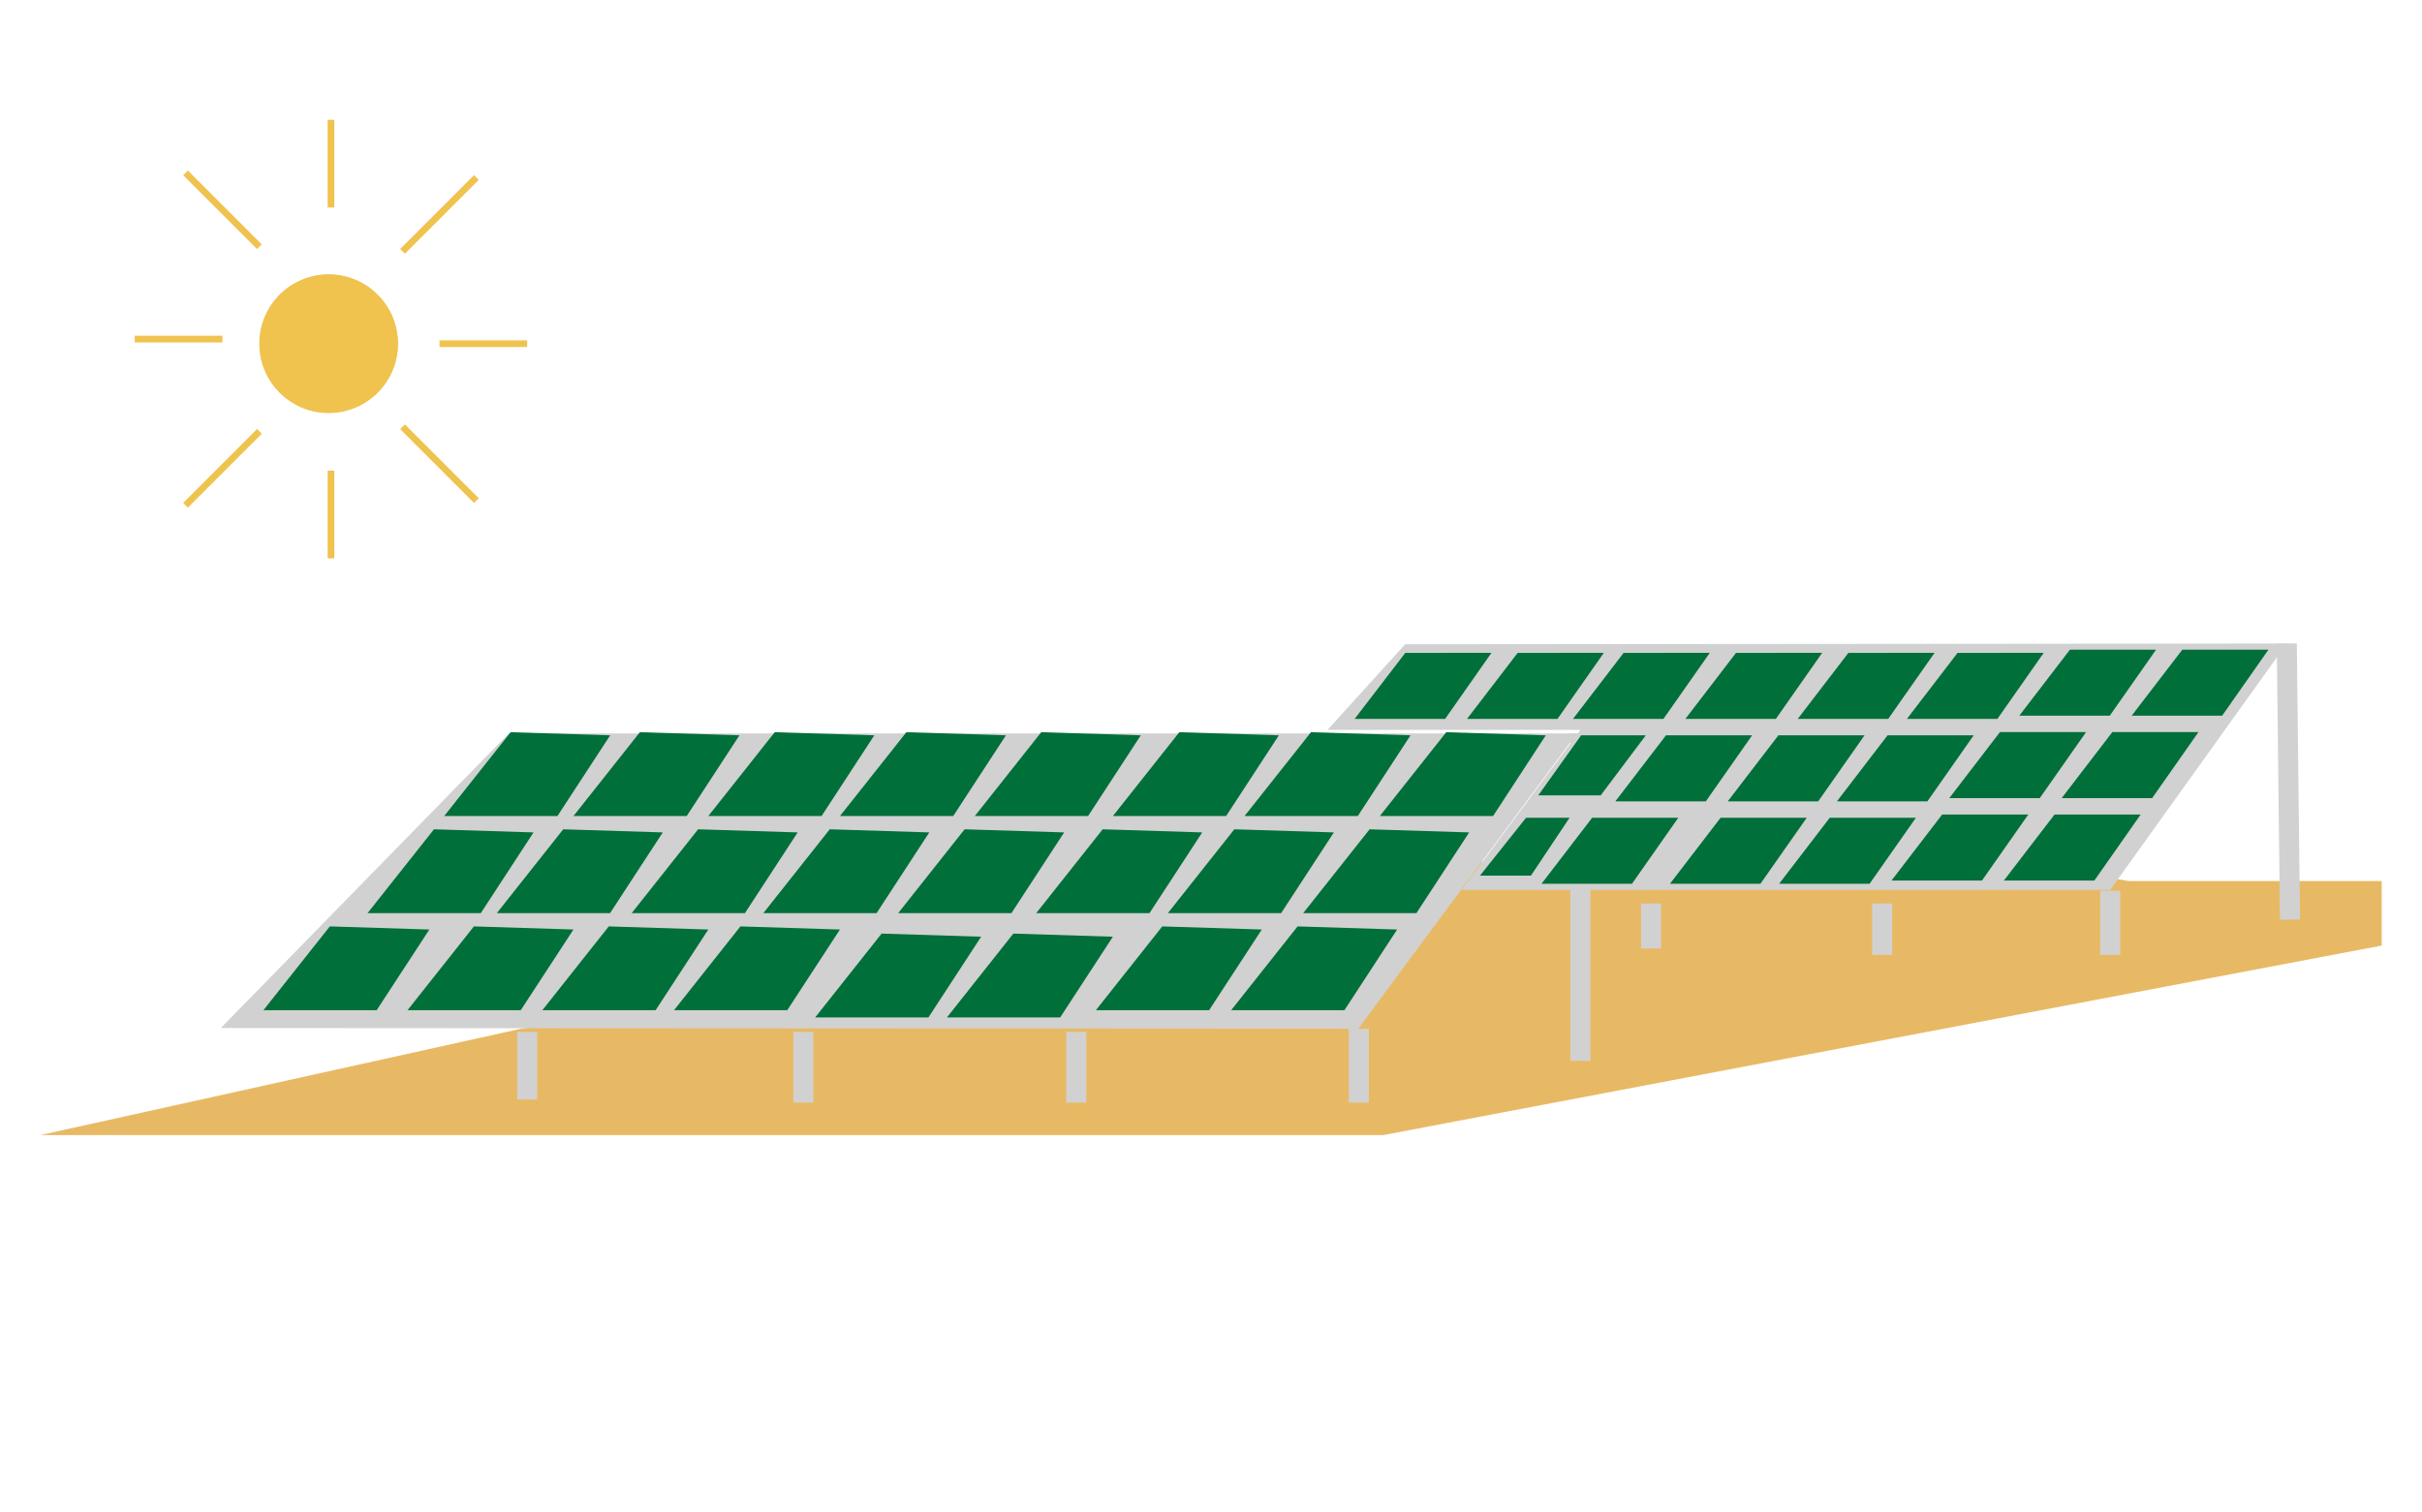 <svg xmlns="http://www.w3.org/2000/svg" xmlns:xlink="http://www.w3.org/1999/xlink" width="362" height="226" viewBox="0 0 362 226">
  <defs>
    <clipPath id="clip-freiland">
      <rect width="362" height="226"/>
    </clipPath>
  </defs>
  <g id="freiland" clip-path="url(#clip-freiland)">
    <g id="Gruppe_1497" data-name="Gruppe 1497" transform="translate(-40.686 28.909)">
      <g id="Gruppe_1574" data-name="Gruppe 1574" transform="translate(1.354)">
        <path id="Pfad_140" data-name="Pfad 140" d="M20112.1-15733.062h37.793v9.641l-149.248,28.335h-200.715l71.629-15.853,183.277-31.864Z" transform="translate(-19754.582 15835.866)" fill="#e8b964"/>
        <g id="Gruppe_1479" data-name="Gruppe 1479" transform="translate(59.472 -11)">
          <g id="Ellipse_21" data-name="Ellipse 21" transform="translate(18.632 23.118)" fill="#f0c34f" stroke="#f0c34f" stroke-width="1">
            <circle cx="10.351" cy="10.351" r="10.351" stroke="none"/>
            <circle cx="10.351" cy="10.351" r="9.851" fill="none"/>
          </g>
          <line id="Linie_37" data-name="Linie 37" y1="13.112" transform="translate(29.329)" fill="none" stroke="#f0c34f" stroke-width="1"/>
          <line id="Linie_43" data-name="Linie 43" y2="13.112" transform="translate(29.329 52.447)" fill="none" stroke="#f0c34f" stroke-width="1"/>
          <line id="Linie_39" data-name="Linie 39" y1="13.112" transform="translate(58.657 33.469) rotate(90)" fill="none" stroke="#f0c34f" stroke-width="1"/>
          <line id="Linie_42" data-name="Linie 42" y2="13.112" transform="translate(13.112 32.779) rotate(90)" fill="none" stroke="#f0c34f" stroke-width="1"/>
          <line id="Linie_38" data-name="Linie 38" y1="11.041" x2="11.041" transform="translate(40.025 8.626)" fill="none" stroke="#f0c34f" stroke-width="1"/>
          <line id="Linie_45" data-name="Linie 45" x2="11.041" y2="11.041" transform="translate(40.025 45.891)" fill="none" stroke="#f0c34f" stroke-width="1"/>
          <line id="Linie_41" data-name="Linie 41" x1="11.041" y1="11.041" transform="translate(7.591 7.936)" fill="none" stroke="#f0c34f" stroke-width="1"/>
          <line id="Linie_44" data-name="Linie 44" x1="11.041" y2="11.041" transform="translate(7.591 46.581)" fill="none" stroke="#f0c34f" stroke-width="1"/>
        </g>
        <line id="Linie_46" data-name="Linie 46" x2="0.48" y2="41.273" transform="translate(381.122 67.293)" fill="none" stroke="#d1d1d1" stroke-width="3"/>
        <line id="Linie_47" data-name="Linie 47" y2="9.598" transform="translate(354.728 104.246)" fill="none" stroke="#d1d1d1" stroke-width="3"/>
        <line id="Linie_48" data-name="Linie 48" y2="7.679" transform="translate(320.653 106.166)" fill="none" stroke="#d1d1d1" stroke-width="3"/>
        <line id="Linie_49" data-name="Linie 49" y2="6.719" transform="translate(286.1 106.166)" fill="none" stroke="#d1d1d1" stroke-width="3"/>
        <line id="Linie_50" data-name="Linie 50" y2="48.951" transform="translate(275.541 80.73)" fill="none" stroke="#d1d1d1" stroke-width="3"/>
        <line id="Linie_51" data-name="Linie 51" y2="11.038" transform="translate(242.428 124.883)" fill="none" stroke="#d1d1d1" stroke-width="3"/>
        <line id="Linie_52" data-name="Linie 52" y2="10.558" transform="translate(200.195 125.362)" fill="none" stroke="#d1d1d1" stroke-width="3"/>
        <line id="Linie_53" data-name="Linie 53" y2="10.558" transform="translate(159.402 125.362)" fill="none" stroke="#d1d1d1" stroke-width="3"/>
        <line id="Linie_54" data-name="Linie 54" y2="10.078" transform="translate(118.13 125.362)" fill="none" stroke="#d1d1d1" stroke-width="3"/>
        <path id="Pfad_138" data-name="Pfad 138" d="M20253.273-15768.5l-32.676,44.146-170.01-.1,43.053-44.045Z" transform="translate(-19978.256 15849.23)" fill="#d1d1d1"/>
        <path id="Pfad_139" data-name="Pfad 139" d="M19972.871-15796.5l-26.393,36.833h-96.93l17.748-23.925h-37.8l11.6-12.794Z" transform="translate(-19591.748 15863.793)" fill="#d1d1d1"/>
        <path id="Pfad_141" data-name="Pfad 141" d="M19855.645-15794.587l-6.924,9.871H19835.2l7.57-9.871Z" transform="translate(-19477.26 15862.798)" fill="#006f39"/>
        <path id="Pfad_149" data-name="Pfad 149" d="M19855.645-15794.587l-6.924,9.871H19835.2l7.57-9.871Z" transform="translate(-19487.723 15875.121)" fill="#006f39"/>
        <path id="Pfad_154" data-name="Pfad 154" d="M19855.645-15794.587l-6.924,9.871H19835.2l7.57-9.871Z" transform="translate(-19496.361 15887.444)" fill="#006f39"/>
        <path id="Pfad_142" data-name="Pfad 142" d="M19855.645-15794.587l-6.924,9.871H19835.2l7.57-9.871Z" transform="translate(-19494.057 15862.798)" fill="#006f39"/>
        <path id="Pfad_150" data-name="Pfad 150" d="M19855.645-15794.587l-6.924,9.871H19835.2l7.57-9.871Z" transform="translate(-19504.52 15875.121)" fill="#006f39"/>
        <path id="Pfad_155" data-name="Pfad 155" d="M19855.645-15794.587l-6.924,9.871H19835.2l7.57-9.871Z" transform="translate(-19513.158 15887.444)" fill="#006f39"/>
        <path id="Pfad_143" data-name="Pfad 143" d="M19855.645-15794.587l-6.924,9.871H19835.2l7.57-9.871Z" transform="translate(-19510.854 15863.278)" fill="#006f39"/>
        <path id="Pfad_151" data-name="Pfad 151" d="M19855.645-15794.587l-6.924,9.871H19835.2l7.57-9.871Z" transform="translate(-19521.316 15875.601)" fill="#006f39"/>
        <path id="Pfad_156" data-name="Pfad 156" d="M19855.645-15794.587l-6.924,9.871H19835.2l7.57-9.871Z" transform="translate(-19529.955 15887.925)" fill="#006f39"/>
        <path id="Pfad_144" data-name="Pfad 144" d="M19855.645-15794.587l-6.924,9.871H19835.2l7.57-9.871Z" transform="translate(-19527.172 15863.278)" fill="#006f39"/>
        <path id="Pfad_152" data-name="Pfad 152" d="M19855.645-15794.587l-6.924,9.871H19835.2l7.57-9.871Z" transform="translate(-19537.633 15875.601)" fill="#006f39"/>
        <path id="Pfad_157" data-name="Pfad 157" d="M19855.645-15794.587l-6.924,9.871H19835.2l7.57-9.871Z" transform="translate(-19546.271 15887.925)" fill="#006f39"/>
        <path id="Pfad_158" data-name="Pfad 158" d="M19855.645-15794.587l-6.924,9.871H19835.2l7.57-9.871Z" transform="translate(-19565.469 15887.925)" fill="#006f39"/>
        <path id="Pfad_145" data-name="Pfad 145" d="M19855.645-15794.587l-6.924,9.871H19835.2l7.57-9.871Z" transform="translate(-19543.967 15863.278)" fill="#006f39"/>
        <path id="Pfad_153" data-name="Pfad 153" d="M19855.645-15794.587l-6.924,9.871H19835.2l7.57-9.871Z" transform="translate(-19554.432 15875.601)" fill="#006f39"/>
        <path id="Pfad_146" data-name="Pfad 146" d="M19855.645-15794.587l-6.924,9.871H19835.2l7.57-9.871Z" transform="translate(-19560.766 15863.278)" fill="#006f39"/>
        <path id="Pfad_147" data-name="Pfad 147" d="M19855.645-15794.587l-6.924,9.871H19835.2l7.57-9.871Z" transform="translate(-19576.602 15863.278)" fill="#006f39"/>
        <path id="Pfad_148" data-name="Pfad 148" d="M19855.645-15794.587l-6.924,9.871H19835.2l7.57-9.871Z" transform="translate(-19593.398 15863.278)" fill="#006f39"/>
        <path id="Pfad_159" data-name="Pfad 159" d="M20045.191-15767.91l-6.742,8.973h-9.33l6.408-8.973Z" transform="translate(-19759.869 15848.924)" fill="#006f39"/>
        <path id="Pfad_160" data-name="Pfad 160" d="M20066.254-15742.23l-5.771,8.65h-7.617l6.891-8.65Z" transform="translate(-19792.33 15835.568)" fill="#006f39"/>
        <path id="Pfad_161" data-name="Pfad 161" d="M20085.07-15768.414l-7.879,12.064h-16.926l9.926-12.53Z" transform="translate(-19814.697 15849.429)" fill="#006f39"/>
        <path id="Pfad_176" data-name="Pfad 176" d="M20085.07-15768.414l-7.879,12.064h-16.926l9.926-12.53Z" transform="translate(-19826.154 15863.944)" fill="#006f39"/>
        <path id="Pfad_184" data-name="Pfad 184" d="M20085.07-15768.414l-7.879,12.064h-16.926l9.926-12.53Z" transform="translate(-19836.92 15878.461)" fill="#006f39"/>
        <path id="Pfad_162" data-name="Pfad 162" d="M20085.07-15768.414l-7.879,12.064h-16.926l9.926-12.53Z" transform="translate(-19834.916 15849.429)" fill="#006f39"/>
        <path id="Pfad_175" data-name="Pfad 175" d="M20085.07-15768.414l-7.879,12.064h-16.926l9.926-12.53Z" transform="translate(-19846.375 15863.944)" fill="#006f39"/>
        <path id="Pfad_183" data-name="Pfad 183" d="M20085.07-15768.414l-7.879,12.064h-16.926l9.926-12.53Z" transform="translate(-19857.143 15878.461)" fill="#006f39"/>
        <path id="Pfad_163" data-name="Pfad 163" d="M20085.07-15768.414l-7.879,12.064h-16.926l9.926-12.53Z" transform="translate(-19854.594 15849.429)" fill="#006f39"/>
        <path id="Pfad_174" data-name="Pfad 174" d="M20085.07-15768.414l-7.879,12.064h-16.926l9.926-12.53Z" transform="translate(-19866.051 15863.944)" fill="#006f39"/>
        <path id="Pfad_182" data-name="Pfad 182" d="M20085.07-15768.414l-7.879,12.064h-16.926l9.926-12.53Z" transform="translate(-19879.402 15879.536)" fill="#006f39"/>
        <path id="Pfad_164" data-name="Pfad 164" d="M20085.07-15768.414l-7.879,12.064h-16.926l9.926-12.53Z" transform="translate(-19875.23 15849.429)" fill="#006f39"/>
        <path id="Pfad_173" data-name="Pfad 173" d="M20085.07-15768.414l-7.879,12.064h-16.926l9.926-12.53Z" transform="translate(-19886.686 15863.944)" fill="#006f39"/>
        <path id="Pfad_181" data-name="Pfad 181" d="M20085.07-15768.414l-7.879,12.064h-16.926l9.926-12.53Z" transform="translate(-19899.092 15879.536)" fill="#006f39"/>
        <path id="Pfad_165" data-name="Pfad 165" d="M20085.07-15768.414l-7.879,12.064h-16.926l9.926-12.53Z" transform="translate(-19895.387 15849.429)" fill="#006f39"/>
        <path id="Pfad_172" data-name="Pfad 172" d="M20085.07-15768.414l-7.879,12.064h-16.926l9.926-12.53Z" transform="translate(-19906.842 15863.944)" fill="#006f39"/>
        <path id="Pfad_180" data-name="Pfad 180" d="M20085.07-15768.414l-7.879,12.064h-16.926l9.926-12.53Z" transform="translate(-19920.195 15878.461)" fill="#006f39"/>
        <path id="Pfad_166" data-name="Pfad 166" d="M20085.07-15768.414l-7.879,12.064h-16.926l9.926-12.53Z" transform="translate(-19915.063 15849.429)" fill="#006f39"/>
        <path id="Pfad_171" data-name="Pfad 171" d="M20085.07-15768.414l-7.879,12.064h-16.926l9.926-12.53Z" transform="translate(-19926.518 15863.944)" fill="#006f39"/>
        <path id="Pfad_179" data-name="Pfad 179" d="M20085.07-15768.414l-7.879,12.064h-16.926l9.926-12.53Z" transform="translate(-19939.871 15878.461)" fill="#006f39"/>
        <path id="Pfad_167" data-name="Pfad 167" d="M20085.07-15768.414l-7.879,12.064h-16.926l9.926-12.53Z" transform="translate(-19935.219 15849.429)" fill="#006f39"/>
        <path id="Pfad_170" data-name="Pfad 170" d="M20085.07-15768.414l-7.879,12.064h-16.926l9.926-12.53Z" transform="translate(-19946.676 15863.944)" fill="#006f39"/>
        <path id="Pfad_178" data-name="Pfad 178" d="M20085.07-15768.414l-7.879,12.064h-16.926l9.926-12.53Z" transform="translate(-19960.027 15878.461)" fill="#006f39"/>
        <path id="Pfad_168" data-name="Pfad 168" d="M20085.07-15768.414l-7.879,12.064h-16.926l9.926-12.53Z" transform="translate(-19954.539 15849.429)" fill="#006f39"/>
        <path id="Pfad_169" data-name="Pfad 169" d="M20085.07-15768.414l-7.879,12.064h-16.926l9.926-12.53Z" transform="translate(-19965.996 15863.944)" fill="#006f39"/>
        <path id="Pfad_177" data-name="Pfad 177" d="M20085.07-15768.414l-7.879,12.064h-16.926l9.926-12.53Z" transform="translate(-19981.564 15878.461)" fill="#006f39"/>
      </g>
    </g>
  </g>
</svg>
